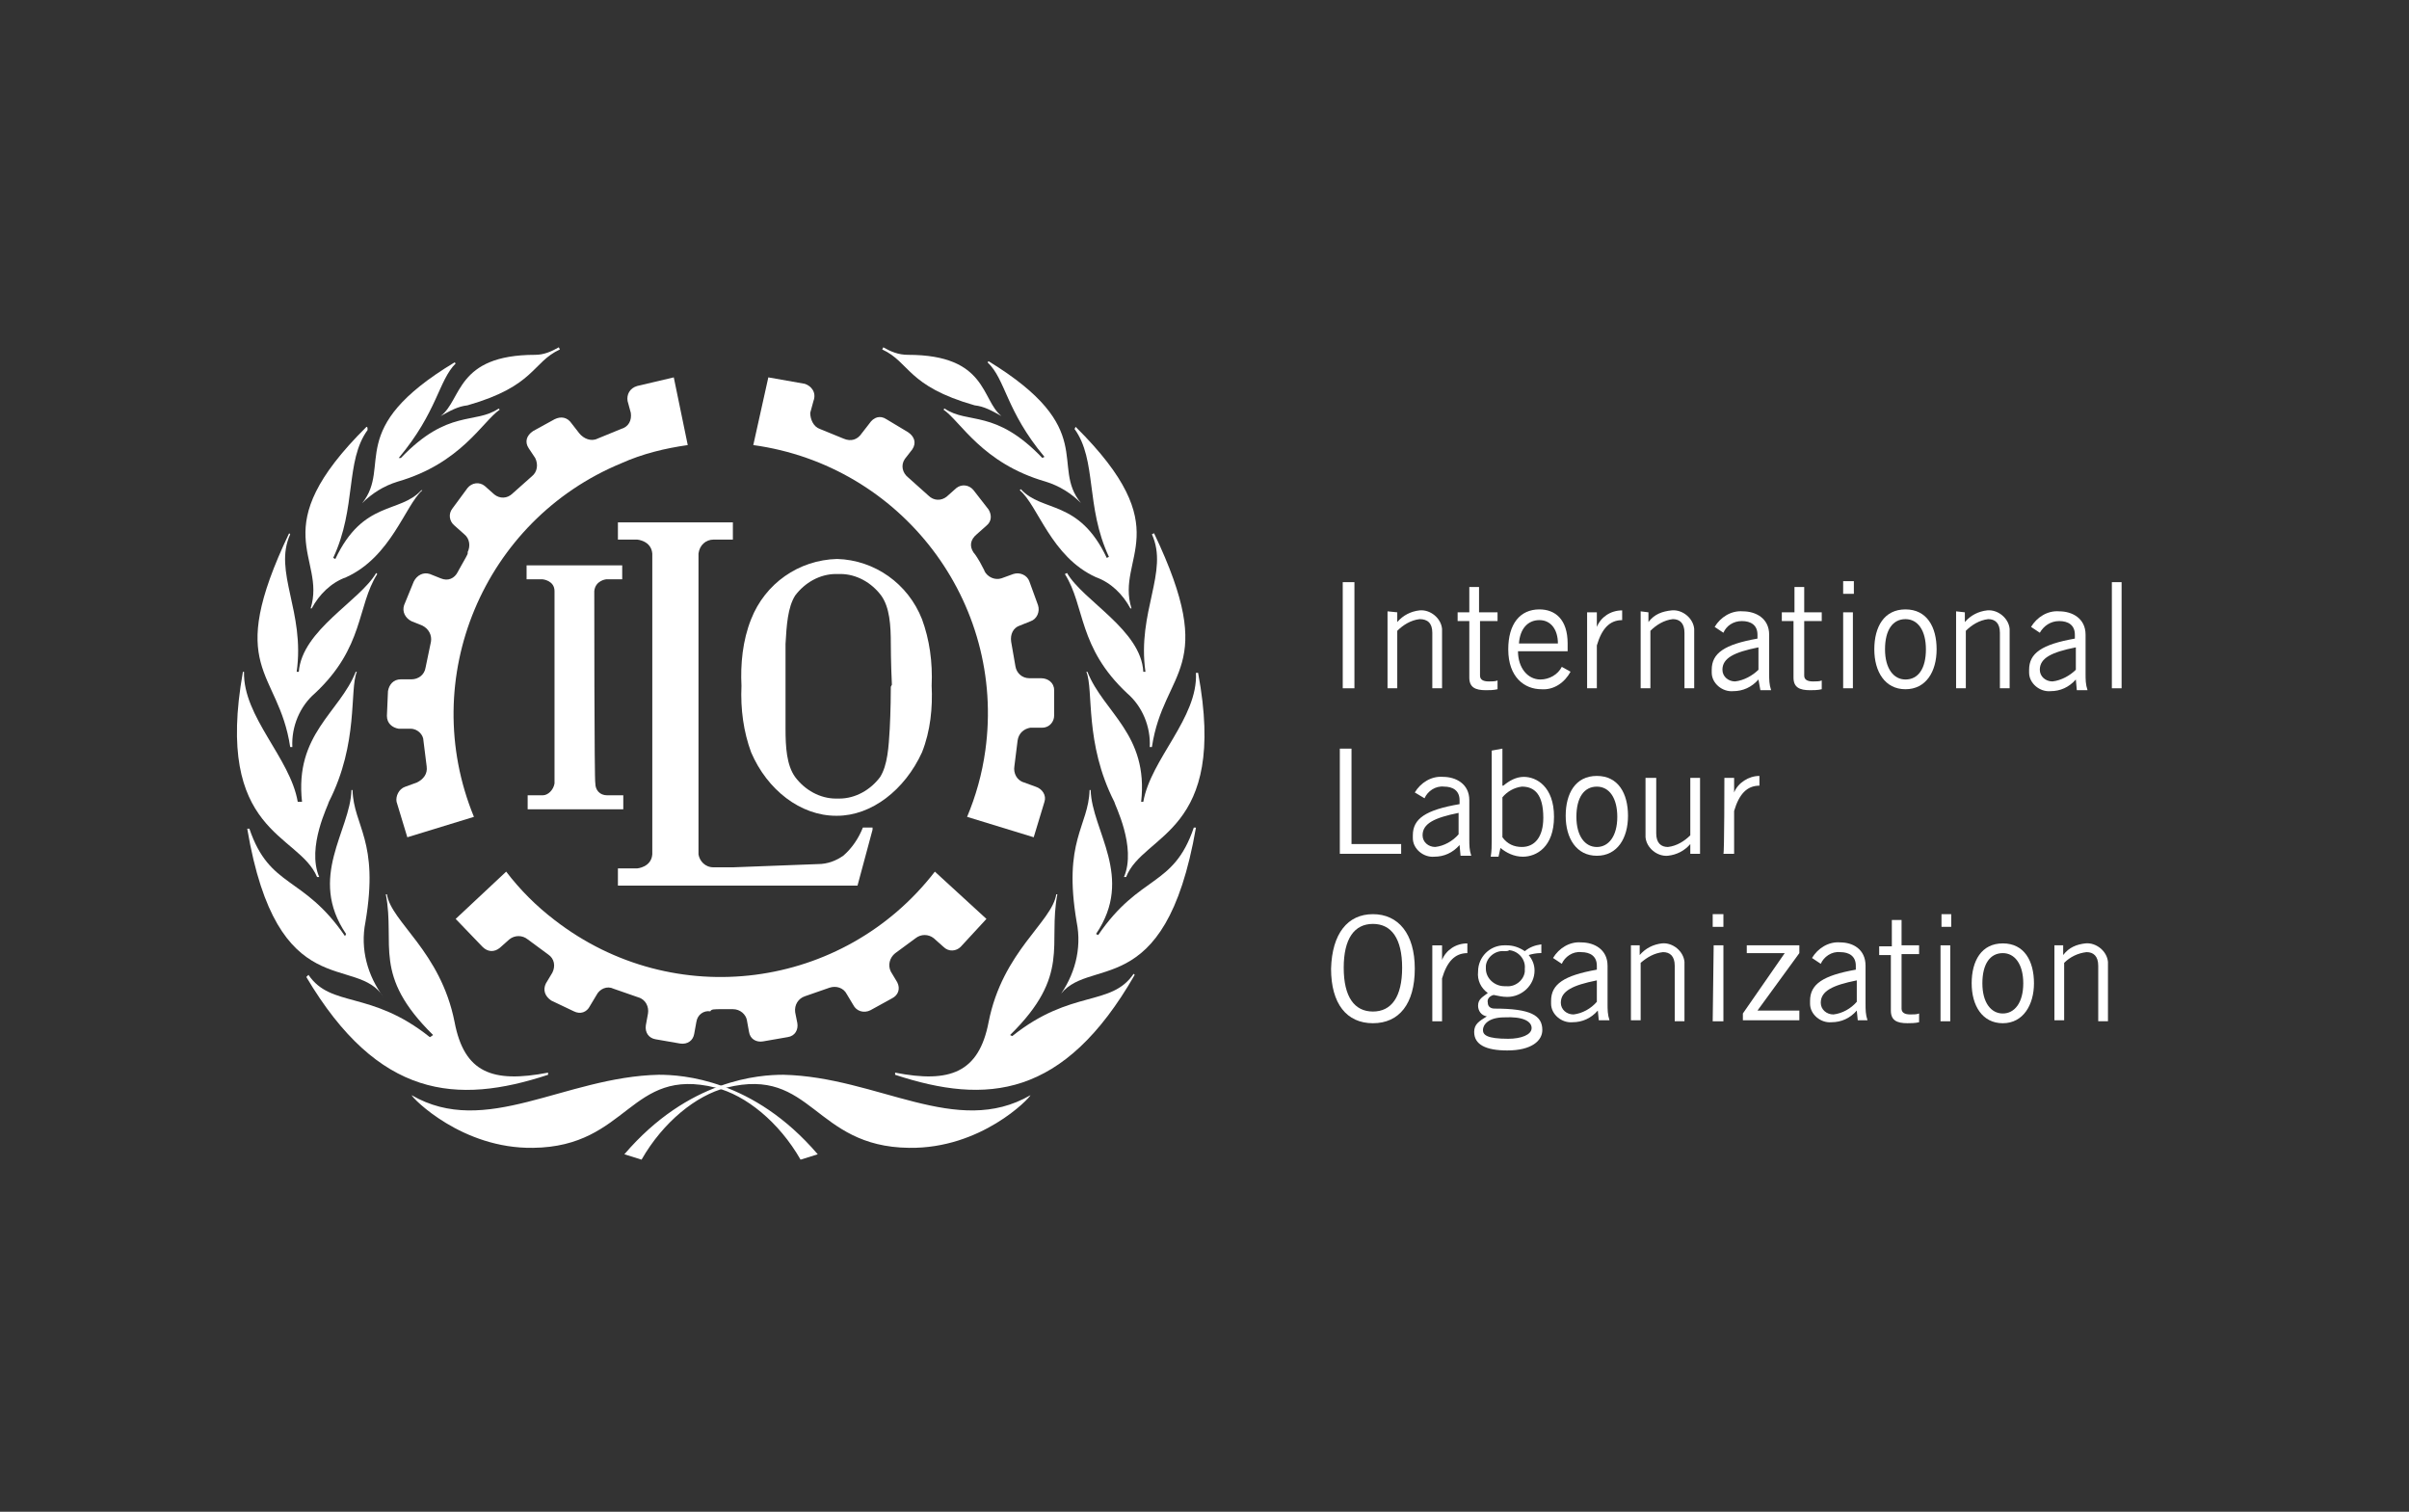 <svg width="400" height="251" viewBox="0 0 400 251" fill="none" xmlns="http://www.w3.org/2000/svg">
<rect x="0" y="0" width="400" height="251" fill="#333333" stroke="none"/>
<path d="M224.895 96.656H222.955V114.277H224.895V96.656Z" fill="white"/>
<path d="M232.007 101.664V103.28C232.977 102.149 234.271 101.502 235.725 101.34C237.504 101.179 239.282 102.634 239.444 104.412C239.444 104.574 239.444 104.897 239.444 105.058V114.273H237.827V105.058C237.827 103.442 237.019 102.795 235.725 102.795C234.271 102.957 232.977 103.765 232.007 104.735V114.273H230.391V101.502L232.007 101.664Z" fill="white"/>
<path d="M243.97 101.664V97.461H245.586V101.664H248.658V103.119H245.748V112.171C245.748 112.818 246.233 113.141 247.203 113.141C247.688 113.141 248.335 113.141 248.658 112.98V114.435C248.011 114.596 247.203 114.596 246.718 114.596C244.94 114.596 243.97 114.111 243.97 112.495V103.119H242.03V101.664H243.97Z" fill="white"/>
<path d="M260.782 111.526C259.812 113.304 258.034 114.597 255.933 114.435C253.184 114.435 250.436 112.495 250.436 107.808C250.436 103.604 252.376 101.18 255.609 101.18C258.196 101.18 260.297 102.796 260.297 106.838V108.131H252.053C252.053 110.879 253.669 112.819 255.771 112.819C257.226 112.819 258.681 112.011 259.327 110.717L260.782 111.526ZM258.681 106.838C258.681 104.574 257.549 102.958 255.609 102.958C253.669 102.958 252.376 104.413 252.214 106.838H258.681Z" fill="white"/>
<path d="M263.53 101.667H265.147V104.092C265.793 102.475 267.41 101.344 269.35 101.344V102.96C267.248 102.96 265.955 104.415 265.147 107.163V114.276H263.53C263.53 114.276 263.53 101.667 263.53 101.667Z" fill="white"/>
<path d="M273.714 101.664V103.28C274.684 101.987 275.978 101.502 277.594 101.34C279.372 101.179 281.15 102.634 281.312 104.412C281.312 104.574 281.312 104.897 281.312 105.058V114.273H279.696V105.058C279.696 103.442 278.887 102.795 277.756 102.795C276.301 102.957 275.008 103.765 274.038 104.735V114.273H272.421V101.502L273.714 101.664Z" fill="white"/>
<path d="M284.707 104.086C285.677 102.47 287.455 101.338 289.395 101.5C291.496 101.5 293.759 102.631 293.759 105.379V111.846C293.759 112.816 293.759 113.624 294.083 114.594H292.304L291.981 112.816C290.85 114.109 289.395 114.755 287.778 114.755C286 114.917 284.222 113.462 284.222 111.684C284.222 111.522 284.222 111.361 284.222 111.199C284.222 108.451 286.323 106.996 291.819 106.026V105.379C291.819 103.763 290.688 103.116 289.233 103.116C287.778 103.116 286.646 103.925 286.162 105.056L284.707 104.086ZM291.981 107.481C287.94 108.289 286 109.259 286 111.199C286 112.331 286.97 113.139 288.101 113.139C289.556 112.977 291.011 112.169 291.981 111.199V107.481V107.481Z" fill="white"/>
<path d="M297.962 101.664V97.461H299.579V101.664H302.489V103.119H299.579V112.171C299.579 112.818 300.064 113.141 301.034 113.141C301.519 113.141 302.165 113.141 302.489 112.98V114.435C301.842 114.596 301.034 114.596 300.549 114.596C298.771 114.596 297.801 114.111 297.801 112.495V103.119H295.861V101.664H297.962Z" fill="white"/>
<path d="M307.823 98.594H306.045V96.492H307.823V98.594ZM306.045 101.665H307.661V114.274H306.045V101.665Z" fill="white"/>
<path d="M316.391 114.435C312.996 114.435 311.218 111.526 311.218 107.808C311.218 104.089 312.835 101.18 316.391 101.18C319.948 101.18 321.564 104.089 321.564 107.808C321.564 111.526 319.786 114.435 316.391 114.435ZM316.391 102.796C314.29 102.796 312.996 104.574 312.996 107.808C312.996 111.041 314.451 112.819 316.391 112.819C318.493 112.819 319.786 111.041 319.786 107.808C319.786 104.736 318.493 102.796 316.391 102.796Z" fill="white"/>
<path d="M326.252 101.664V103.28C327.222 102.149 328.515 101.502 329.97 101.34C331.748 101.179 333.526 102.634 333.688 104.412C333.688 104.574 333.688 104.897 333.688 105.058V114.273H332.072V105.058C332.072 103.442 331.263 102.795 330.132 102.795C328.677 102.957 327.384 103.765 326.414 104.735V114.273H324.797V101.502L326.252 101.664Z" fill="white"/>
<path d="M337.244 104.086C338.214 102.47 339.993 101.338 341.932 101.5C344.034 101.5 346.297 102.631 346.297 105.379V111.846C346.297 112.816 346.297 113.624 346.62 114.594H344.842L344.681 112.816C343.549 114.109 342.094 114.755 340.478 114.755C338.699 114.917 336.921 113.462 336.921 111.684C336.921 111.522 336.921 111.361 336.921 111.199C336.921 108.451 339.023 106.996 344.519 106.026V105.379C344.519 103.763 343.387 103.116 341.932 103.116C340.478 103.116 339.346 103.925 338.699 105.056L337.244 104.086ZM344.681 107.481C340.639 108.289 338.699 109.259 338.699 111.199C338.699 112.331 339.669 113.139 340.801 113.139C342.256 112.977 343.711 112.169 344.681 111.199V107.481Z" fill="white"/>
<path d="M352.278 96.656H350.662V114.277H352.278V96.656Z" fill="white"/>
<path d="M222.47 141.756V124.297H224.41V140.139H232.654V141.756H222.47Z" fill="white"/>
<path d="M234.917 131.571C235.887 129.954 237.665 128.822 239.605 128.984C241.707 128.984 243.97 130.116 243.97 132.864V139.33C243.97 140.3 243.97 141.108 244.293 142.078H242.515L242.353 140.3C241.222 141.593 239.767 142.24 238.15 142.24C236.372 142.401 234.594 140.947 234.594 139.168C234.594 139.007 234.594 138.845 234.594 138.683C234.594 135.935 236.695 134.48 242.353 133.51V132.864C242.353 131.247 241.222 130.601 239.767 130.601C238.312 130.439 237.019 131.409 236.534 132.54L234.917 131.571ZM242.192 134.965C238.15 135.774 236.211 136.744 236.211 138.683C236.211 139.815 237.18 140.623 238.312 140.623C239.767 140.462 241.222 139.653 242.192 138.522V134.965Z" fill="white"/>
<path d="M249.466 124.297V130.44H249.628C250.598 129.631 251.729 128.985 253.023 128.985C255.124 128.985 258.034 130.601 258.034 135.613C258.034 140.624 255.124 142.24 252.861 142.24C251.406 142.24 250.113 141.594 249.143 140.786L248.82 142.24H247.526C247.688 141.271 247.688 140.462 247.688 139.492V124.62L249.466 124.297ZM249.466 139.007C250.274 140.139 251.406 140.624 252.699 140.624C254.801 140.624 256.256 139.007 256.256 135.774C256.256 131.895 254.801 130.601 252.699 130.601C251.406 130.763 250.274 131.41 249.466 132.38V139.007Z" fill="white"/>
<path d="M265.147 142.084C261.752 142.084 259.974 139.174 259.974 135.456C259.974 131.738 261.59 128.828 265.147 128.828C268.703 128.828 270.32 131.738 270.32 135.456C270.32 139.174 268.542 142.084 265.147 142.084ZM265.147 130.606C263.045 130.606 261.752 132.385 261.752 135.618C261.752 138.851 263.207 140.629 265.147 140.629C267.087 140.629 268.542 138.851 268.542 135.618C268.542 132.546 267.248 130.606 265.147 130.606Z" fill="white"/>
<path d="M280.665 141.757V140.141C279.695 141.272 278.402 141.919 276.947 142.081C275.169 142.242 273.391 140.788 273.229 139.009C273.229 138.848 273.229 138.524 273.229 138.363V129.148H275.007V138.363C275.007 139.979 275.816 140.626 276.947 140.626C278.402 140.464 279.695 139.656 280.665 138.686V129.148H282.282V141.757H280.665Z" fill="white"/>
<path d="M286.323 129.151H287.94V131.576C288.586 129.96 290.365 128.828 292.143 128.828V130.445C290.041 130.445 288.748 131.9 287.94 134.648V141.76H286.162C286.323 141.76 286.323 129.151 286.323 129.151Z" fill="white"/>
<path d="M227.966 151.781C232.169 151.781 234.917 155.014 234.917 160.834C234.917 166.653 232.331 169.887 227.966 169.887C223.602 169.887 221.015 166.653 221.015 160.834C221.177 155.014 223.763 151.781 227.966 151.781ZM227.966 167.947C231.038 167.947 232.816 165.522 232.816 160.672C232.816 155.823 231.038 153.398 227.966 153.398C224.895 153.398 223.117 155.823 223.117 160.672C223.117 165.522 224.895 167.947 227.966 167.947Z" fill="white"/>
<path d="M237.827 156.956H239.444V159.381C240.09 157.764 241.707 156.633 243.647 156.633V158.249C241.545 158.249 240.252 159.704 239.444 162.452V169.565H237.827C237.827 169.403 237.827 156.956 237.827 156.956Z" fill="white"/>
<path d="M255.771 158.244C255.124 158.244 254.316 158.406 253.831 158.567C254.478 159.376 254.801 160.184 254.801 161.154C254.801 163.579 252.699 165.518 250.275 165.518C249.466 165.518 248.82 165.357 248.011 165.195C247.365 165.357 246.88 165.842 247.041 166.488C247.041 167.135 247.526 167.458 248.173 167.458C254.154 167.458 256.094 168.59 256.094 171.015C256.094 172.793 254.316 174.409 250.275 174.409C246.718 174.409 244.778 173.439 244.778 171.338C244.778 170.045 245.587 169.56 246.88 168.751C245.91 168.59 245.425 167.782 245.425 166.973C245.425 165.842 246.233 165.518 247.041 164.872C245.91 164.064 245.263 162.77 245.425 161.315C245.425 158.891 247.365 156.951 249.79 156.951C249.951 156.951 250.113 156.951 250.113 156.951C251.244 156.951 252.214 157.274 253.184 157.921C253.993 157.274 254.801 156.951 255.932 156.789V158.244H255.771ZM249.79 168.913C247.041 168.913 246.233 170.206 246.233 171.015C246.233 171.823 246.88 172.47 250.436 172.47C252.538 172.47 254.316 171.823 254.316 170.691C254.316 169.56 252.861 168.751 249.79 168.913ZM249.79 157.921C248.335 157.759 246.88 158.891 246.718 160.345C246.718 160.507 246.718 160.669 246.718 160.83C246.718 162.447 248.173 163.74 249.79 163.74C249.951 163.74 249.951 163.74 250.113 163.74C251.568 163.902 253.023 162.77 253.184 161.315C253.184 161.154 253.184 160.992 253.184 160.83C253.346 159.376 252.214 157.921 250.598 157.759C250.436 157.921 250.113 157.921 249.79 157.921Z" fill="white"/>
<path d="M257.872 159.055C258.842 157.438 260.621 156.307 262.56 156.468C264.662 156.468 266.925 157.6 266.925 160.348V166.653C266.925 167.623 266.925 168.431 267.248 169.401H265.47L265.308 167.784C264.177 169.078 262.722 169.724 261.105 169.724C259.327 169.886 257.549 168.431 257.549 166.653C257.549 166.491 257.549 166.329 257.549 166.168C257.549 163.42 259.651 161.965 265.147 160.995V160.348C265.147 158.732 264.015 158.085 262.56 158.085C261.105 157.923 259.812 158.893 259.327 160.025L257.872 159.055ZM265.147 162.773C261.105 163.581 259.166 164.551 259.166 166.491C259.166 167.623 260.136 168.431 261.267 168.431C262.722 168.269 264.177 167.461 265.147 166.329C265.147 166.168 265.147 162.773 265.147 162.773Z" fill="white"/>
<path d="M272.26 156.953V158.569C273.229 157.438 274.523 156.791 275.978 156.629C277.756 156.468 279.534 157.923 279.696 159.701C279.696 159.863 279.696 160.186 279.696 160.348V169.562H278.079V160.348C278.079 158.731 277.271 158.084 276.139 158.084C274.684 158.246 273.553 158.893 272.421 159.863V169.4H270.805V156.953H272.26V156.953Z" fill="white"/>
<path d="M286.162 153.883H284.384V151.781H286.162V153.883ZM284.545 156.954H286.162V169.563H284.384L284.545 156.954Z" fill="white"/>
<path d="M298.771 169.4H289.395V168.269L296.346 158.246H290.041V156.953H298.771V158.246L291.82 167.784H298.771V169.4Z" fill="white"/>
<path d="M300.872 159.055C301.842 157.438 303.621 156.307 305.56 156.468C307.662 156.468 309.763 157.6 309.763 160.348V166.653C309.763 167.623 309.763 168.431 310.087 169.401H308.47L308.308 167.784C307.177 169.078 305.722 169.724 304.105 169.724C302.327 169.886 300.549 168.431 300.549 166.653C300.549 166.491 300.549 166.329 300.549 166.168C300.549 163.42 302.651 161.965 308.147 160.995V160.348C308.147 158.732 307.015 158.085 305.56 158.085C304.105 157.923 302.812 158.893 302.327 160.025L300.872 159.055ZM308.308 162.773C304.267 163.581 302.327 164.551 302.327 166.491C302.327 167.623 303.297 168.431 304.429 168.431C305.884 168.269 307.339 167.461 308.308 166.329V162.773V162.773Z" fill="white"/>
<path d="M314.128 156.953V152.75H315.744V156.953H318.654V158.408H315.744V167.461C315.744 168.107 316.229 168.43 317.199 168.43C317.684 168.43 318.331 168.43 318.654 168.269V169.724C318.008 169.885 317.199 169.885 316.714 169.885C314.936 169.885 313.966 169.4 313.966 167.784V158.57H312.026V157.115H314.128V156.953V156.953Z" fill="white"/>
<path d="M323.989 153.883H322.372V151.781H323.989V153.883ZM322.211 156.954H323.827V169.563H322.211V156.954Z" fill="white"/>
<path d="M332.556 169.888C329.162 169.888 327.384 166.979 327.384 163.261C327.384 159.543 329 156.633 332.556 156.633C336.113 156.633 337.729 159.543 337.729 163.261C337.729 166.817 335.951 169.888 332.556 169.888ZM332.556 158.249C330.455 158.249 329.162 160.028 329.162 163.261C329.162 166.494 330.617 168.272 332.556 168.272C334.496 168.272 335.951 166.494 335.951 163.261C335.951 160.028 334.496 158.249 332.556 158.249Z" fill="white"/>
<path d="M342.579 156.953V158.569C343.549 157.276 344.842 156.791 346.297 156.629C348.075 156.468 349.854 157.923 350.015 159.701C350.015 159.863 350.015 160.186 350.015 160.348V169.562H348.399V160.348C348.399 158.731 347.59 158.084 346.459 158.084C345.004 158.246 343.711 158.893 342.741 159.863V169.4H341.124V156.953H342.579V156.953Z" fill="white"/>
<path d="M76.91 93.342C76.197 94.59 76.018 94.947 76.018 94.947C75.483 96.018 74.413 96.553 73.164 96.018L71.38 95.304C70.309 94.947 69.239 95.483 68.704 96.553L67.098 100.478C66.741 101.548 67.276 102.619 68.347 103.154L70.131 103.867C71.201 104.403 71.737 105.473 71.558 106.543L70.666 110.825C70.488 112.074 69.417 112.788 68.347 112.788H66.563C65.314 112.788 64.6 113.68 64.422 114.75L64.244 118.853C64.244 120.102 65.136 120.816 66.206 120.994H68.168C69.417 120.994 70.309 122.065 70.309 122.957L70.845 127.238C71.023 128.487 70.309 129.379 69.239 129.914L67.276 130.628C66.206 130.985 65.671 132.234 65.849 133.126L67.633 139.013L78.694 135.623C69.239 112.609 80.3 86.384 103.136 76.928C106.704 75.323 110.45 74.431 114.197 73.896L111.877 62.656L105.812 64.084C104.563 64.44 104.028 65.511 104.206 66.581L104.741 68.544C104.92 69.792 104.384 70.863 103.136 71.22L99.211 72.825C98.14 73.361 96.891 72.825 96.178 71.933L94.929 70.328C94.215 69.257 93.145 69.079 92.075 69.614L88.507 71.576C87.436 72.29 87.079 73.361 87.793 74.431L88.863 76.037C89.398 77.107 89.22 78.356 88.328 79.069L85.117 81.924C84.225 82.816 82.976 82.816 82.084 82.102L80.478 80.675C79.586 79.961 78.338 80.14 77.624 81.032L75.126 84.421C74.413 85.314 74.591 86.562 75.483 87.276L77.089 88.703C77.981 89.417 78.159 90.666 77.624 91.736C77.802 91.736 77.624 92.093 76.91 93.342Z" fill="white"/>
<path d="M119.905 167.554C121.333 167.554 121.689 167.554 121.689 167.554C122.938 167.554 123.83 168.446 124.009 169.338L124.365 171.301C124.544 172.55 125.614 173.085 126.685 172.906L130.788 172.193C132.037 172.014 132.572 170.944 132.394 169.874L132.037 168.09C131.858 166.841 132.572 165.77 133.642 165.414L137.746 163.986C138.816 163.629 140.065 163.986 140.6 165.057L141.671 166.841C142.206 167.911 143.455 168.268 144.525 167.733L148.093 165.77C149.164 165.235 149.52 164.165 148.985 163.094L147.915 161.31C147.38 160.24 147.736 158.991 148.628 158.277L152.018 155.78C152.91 155.066 154.159 155.066 155.051 155.78L156.656 157.207C157.549 158.099 158.797 157.921 159.511 157.207L163.793 152.568L155.229 144.719C140.065 164.343 111.877 168.09 92.075 152.747C89.042 150.428 86.366 147.752 84.046 144.719L75.661 152.568L80.121 157.207C81.013 158.099 82.084 158.099 82.976 157.385L84.582 155.958C85.474 155.245 86.722 155.245 87.614 155.958L91.004 158.456C92.075 159.169 92.253 160.418 91.718 161.489L90.647 163.273C90.112 164.343 90.469 165.414 91.539 166.127L95.286 167.911C96.356 168.446 97.427 168.09 97.962 167.019L99.032 165.235C99.567 164.165 100.816 163.63 101.887 164.165L105.99 165.592C107.239 165.949 107.774 167.198 107.596 168.268L107.239 170.23C107.06 171.479 107.774 172.371 108.844 172.55L112.948 173.263C114.196 173.442 115.089 172.728 115.267 171.658L115.624 169.695C115.802 168.446 116.873 167.733 117.943 167.911C118.121 167.554 118.478 167.554 119.905 167.554Z" fill="white"/>
<path d="M162.722 93.342C162.009 92.093 161.652 91.736 161.652 91.736C160.938 90.666 161.117 89.595 162.187 88.703L163.793 87.276C164.685 86.562 164.685 85.492 164.149 84.6L161.652 81.389C160.938 80.497 159.689 80.318 158.797 81.032L157.192 82.459C156.3 83.173 155.051 83.173 154.159 82.281L150.769 79.248C149.877 78.534 149.52 77.285 150.234 76.215L151.483 74.609C152.196 73.539 151.84 72.468 150.769 71.755L147.201 69.614C146.131 68.9 145.06 69.257 144.347 70.328L143.098 71.933C142.384 73.004 141.314 73.361 140.065 72.825L136.14 71.22C135.07 70.863 134.534 69.614 134.534 68.544L135.07 66.581C135.605 65.154 134.713 64.084 133.642 63.727L127.577 62.656L125.079 73.896C149.699 77.285 167.004 99.942 163.614 124.562C163.079 128.487 162.009 132.234 160.581 135.623L171.642 139.013L173.426 133.126C173.783 132.055 173.07 130.985 171.999 130.628L170.037 129.914C168.788 129.557 168.253 128.309 168.431 127.238L168.966 122.957C169.145 121.708 170.037 120.994 171.107 120.816H173.07C174.318 120.816 175.032 119.745 175.032 118.853V114.572C175.032 113.323 173.962 112.609 172.891 112.609H170.929C169.68 112.609 168.788 111.717 168.61 110.647L167.896 106.543C167.718 105.295 168.253 104.224 169.323 103.867L171.107 103.154C172.178 102.797 172.713 101.548 172.356 100.478L170.929 96.553C170.572 95.483 169.323 94.947 168.253 95.304L166.29 96.018C165.22 96.374 163.971 95.839 163.436 94.769C163.614 94.947 163.257 94.412 162.722 93.342Z" fill="white"/>
<path d="M73.164 69.082C74.769 68.19 76.018 67.476 77.624 67.298C88.863 64.087 88.328 60.162 92.966 58.021L92.788 57.664C91.539 58.378 90.29 58.913 88.863 58.913C75.661 58.913 76.732 66.406 73.164 69.082Z" fill="white"/>
<path d="M60.14 83.535C61.746 81.929 63.708 80.68 66.027 79.967C76.553 76.934 80.121 69.976 82.976 68.014L82.797 67.835C78.873 70.511 74.412 67.835 66.563 76.042H66.206C72.628 68.371 72.807 63.197 75.661 60.343L75.483 60.164C57.107 71.225 65.135 77.291 60.14 83.535Z" fill="white"/>
<path d="M60.854 70.867C43.549 87.994 54.253 92.454 51.577 101.017H51.755C53.004 98.698 54.967 96.736 57.464 95.844C64.957 92.454 67.276 83.891 70.131 81.393H69.953C66.384 85.318 60.319 82.999 55.68 92.811L55.323 92.632C59.248 84.247 57.286 76.576 61.032 71.402C61.032 71.046 61.032 70.867 60.854 70.867Z" fill="white"/>
<path d="M48.187 124.034H48.544C48.366 120.644 49.793 117.254 52.29 115.113C60.497 107.442 59.248 100.663 62.638 95.311L62.459 95.132C59.783 99.771 50.15 104.588 49.614 111.545C49.436 111.545 49.436 111.545 49.258 111.545C50.685 101.555 45.333 94.954 48.187 88.71L48.009 88.531C37.126 111.367 46.225 111.01 48.187 124.034Z" fill="white"/>
<path d="M52.647 145.614H53.004C50.863 140.619 54.61 133.483 54.61 133.126C59.605 123.314 57.999 114.572 59.248 111.539H59.07C56.394 118.318 48.901 121.886 50.15 133.126H49.436C48.187 125.811 40.337 119.032 40.516 111.539H40.337C35.521 138.478 49.614 138.3 52.647 145.614Z" fill="white"/>
<path d="M63.709 165.596C61.032 162.028 59.784 157.568 60.676 153.108C62.995 139.549 58.713 137.23 58.535 131.164H58.356C58.178 137.943 51.042 145.615 57.464 155.07L57.286 155.427C50.328 145.258 44.798 147.577 41.408 137.587C41.23 137.587 41.23 137.587 41.051 137.587C46.047 167.202 59.248 158.281 63.709 165.596Z" fill="white"/>
<path d="M91.004 178.448V178.092C81.727 179.876 77.089 178.092 75.483 169.707C73.164 157.932 64.957 153.115 64.243 148.477H64.065C65.671 156.862 61.746 161.857 71.915 171.847L71.38 172.204C61.568 164.354 54.967 167.387 51.22 161.857L50.863 162.214C62.816 182.373 75.84 183.444 91.004 178.448Z" fill="white"/>
<path d="M68.347 181.835C80.656 188.971 93.68 178.802 109.379 178.445C113.304 178.445 125.079 179.159 135.783 191.647L132.929 192.539C129.361 186.295 123.83 181.835 118.835 180.586C104.563 177.018 104.384 190.398 88.506 190.577C76.732 190.755 68.525 182.37 68.347 181.835Z" fill="white"/>
<path d="M166.29 69.082C164.684 68.19 163.436 67.476 161.83 67.298C150.591 64.087 151.126 60.162 146.487 58.021L146.666 57.664C147.915 58.378 149.163 58.913 150.769 58.913C163.971 58.913 162.9 66.406 166.29 69.082Z" fill="white"/>
<path d="M179.492 83.526C177.886 81.92 175.924 80.671 173.605 79.958C163.079 76.925 159.511 69.967 156.656 68.005L156.835 67.826C160.76 70.502 165.22 67.826 173.07 76.033L173.426 75.855C167.004 68.183 167.004 63.009 163.971 60.155L164.149 59.977C182.525 71.216 174.318 77.282 179.492 83.526Z" fill="white"/>
<path d="M178.6 70.867C195.905 87.994 185.201 92.454 187.877 101.017H187.699C186.45 98.698 184.488 96.736 181.99 95.844C174.497 92.454 172.356 83.891 169.323 81.393L169.502 81.215C173.07 85.139 179.135 82.82 183.774 92.632L184.131 92.454C180.206 84.069 182.168 76.398 178.422 71.224L178.6 70.867Z" fill="white"/>
<path d="M191.267 124.034H190.91C191.088 120.644 189.661 117.254 187.164 115.113C178.957 107.442 180.206 100.663 176.816 95.311L177.173 95.132C179.849 99.771 189.483 104.588 189.84 111.545C190.018 111.545 190.018 111.545 190.196 111.545C188.769 101.555 194.121 94.954 191.267 88.71L191.624 88.531C202.506 111.367 193.229 111.01 191.267 124.034Z" fill="white"/>
<path d="M186.985 145.614H186.628C188.769 140.619 185.023 133.483 185.023 133.126C180.027 123.314 181.633 114.572 180.384 111.539H180.562C183.238 118.318 190.731 121.886 189.483 133.126H189.839C191.088 125.99 198.938 119.21 198.581 111.717H198.938C203.933 138.478 189.839 138.3 186.985 145.614Z" fill="white"/>
<path d="M175.746 165.596C178.422 162.028 179.67 157.568 178.778 153.108C176.459 139.549 180.741 137.23 180.919 131.164H181.098C181.276 137.943 188.412 145.615 181.99 155.07L182.347 155.249C189.304 145.08 194.835 147.399 198.224 137.408C198.403 137.408 198.403 137.408 198.581 137.408C193.408 167.202 180.384 158.281 175.746 165.596Z" fill="white"/>
<path d="M148.628 178.448V178.092C157.727 179.876 162.544 178.092 164.15 169.707C166.469 157.932 174.675 153.115 175.389 148.477H175.567C173.962 156.862 177.887 161.857 167.718 171.847L168.074 172.026C177.887 164.176 184.487 167.209 188.234 161.678L188.412 161.857C176.638 182.373 163.793 183.444 148.628 178.448Z" fill="white"/>
<path d="M171.107 181.835C158.797 188.971 145.774 178.802 130.074 178.445C126.149 178.445 114.375 179.159 103.671 191.647L106.525 192.539C110.093 186.295 115.624 181.835 120.619 180.586C134.891 177.018 135.07 190.398 150.948 190.577C162.901 190.755 170.929 182.37 171.107 181.835Z" fill="white"/>
<path d="M138.995 92.805C132.572 92.983 127.042 96.908 124.723 102.795C123.296 106.363 122.939 110.288 123.117 113.856C122.939 117.781 123.474 121.528 124.723 124.917C127.399 131.161 132.929 135.443 138.817 135.443H138.995C144.704 135.443 150.234 131.161 153.089 124.917C154.516 121.349 154.873 117.424 154.694 113.856C154.873 109.931 154.338 106.185 153.089 102.795C150.77 96.908 145.239 92.983 138.995 92.805ZM147.915 114.035C147.915 117.781 147.737 120.992 147.737 120.992C147.558 124.025 147.38 127.058 146.131 129.021C144.526 131.161 142.028 132.589 139.352 132.589H139.173H138.995H138.817C136.141 132.589 133.643 131.161 132.037 129.021C130.61 127.058 130.432 124.025 130.432 120.992C130.432 120.992 130.432 117.781 130.432 114.035V113.856C130.432 110.11 130.432 106.899 130.432 106.899C130.61 103.866 130.788 100.833 132.037 98.87C133.643 96.73 136.141 95.302 138.817 95.302H138.995H139.352H139.53C142.206 95.302 144.704 96.73 146.31 98.87C147.737 100.833 147.915 103.866 147.915 106.899C147.915 106.899 147.915 110.11 148.094 113.678L147.915 114.035Z" fill="white"/>
<path d="M143.277 137.401C142.563 139.185 141.493 140.791 140.065 142.039C138.816 142.931 137.389 143.467 135.784 143.467L121.69 144.002H118.478C117.051 144.002 116.159 142.931 115.981 141.861V91.908C116.159 90.481 117.23 89.589 118.478 89.589H121.69V86.734H102.601V89.589H105.812C105.812 89.589 108.131 89.767 108.309 91.908V141.861C108.131 144.002 105.812 144.18 105.812 144.18H102.601V147.035H121.69H142.385L144.882 137.758V137.401H143.277Z" fill="white"/>
<path d="M98.676 98.149C98.854 96.365 100.638 96.186 100.638 96.186H103.314V93.867H87.436V96.186H90.112C90.112 96.186 92.075 96.365 92.075 98.149V130.083C91.896 131.153 91.004 132.045 90.112 132.045H87.615V134.365H103.493V132.045H100.817C99.568 132.045 98.854 131.153 98.854 130.083C98.676 130.083 98.676 98.149 98.676 98.149Z" fill="white"/>
</svg>

